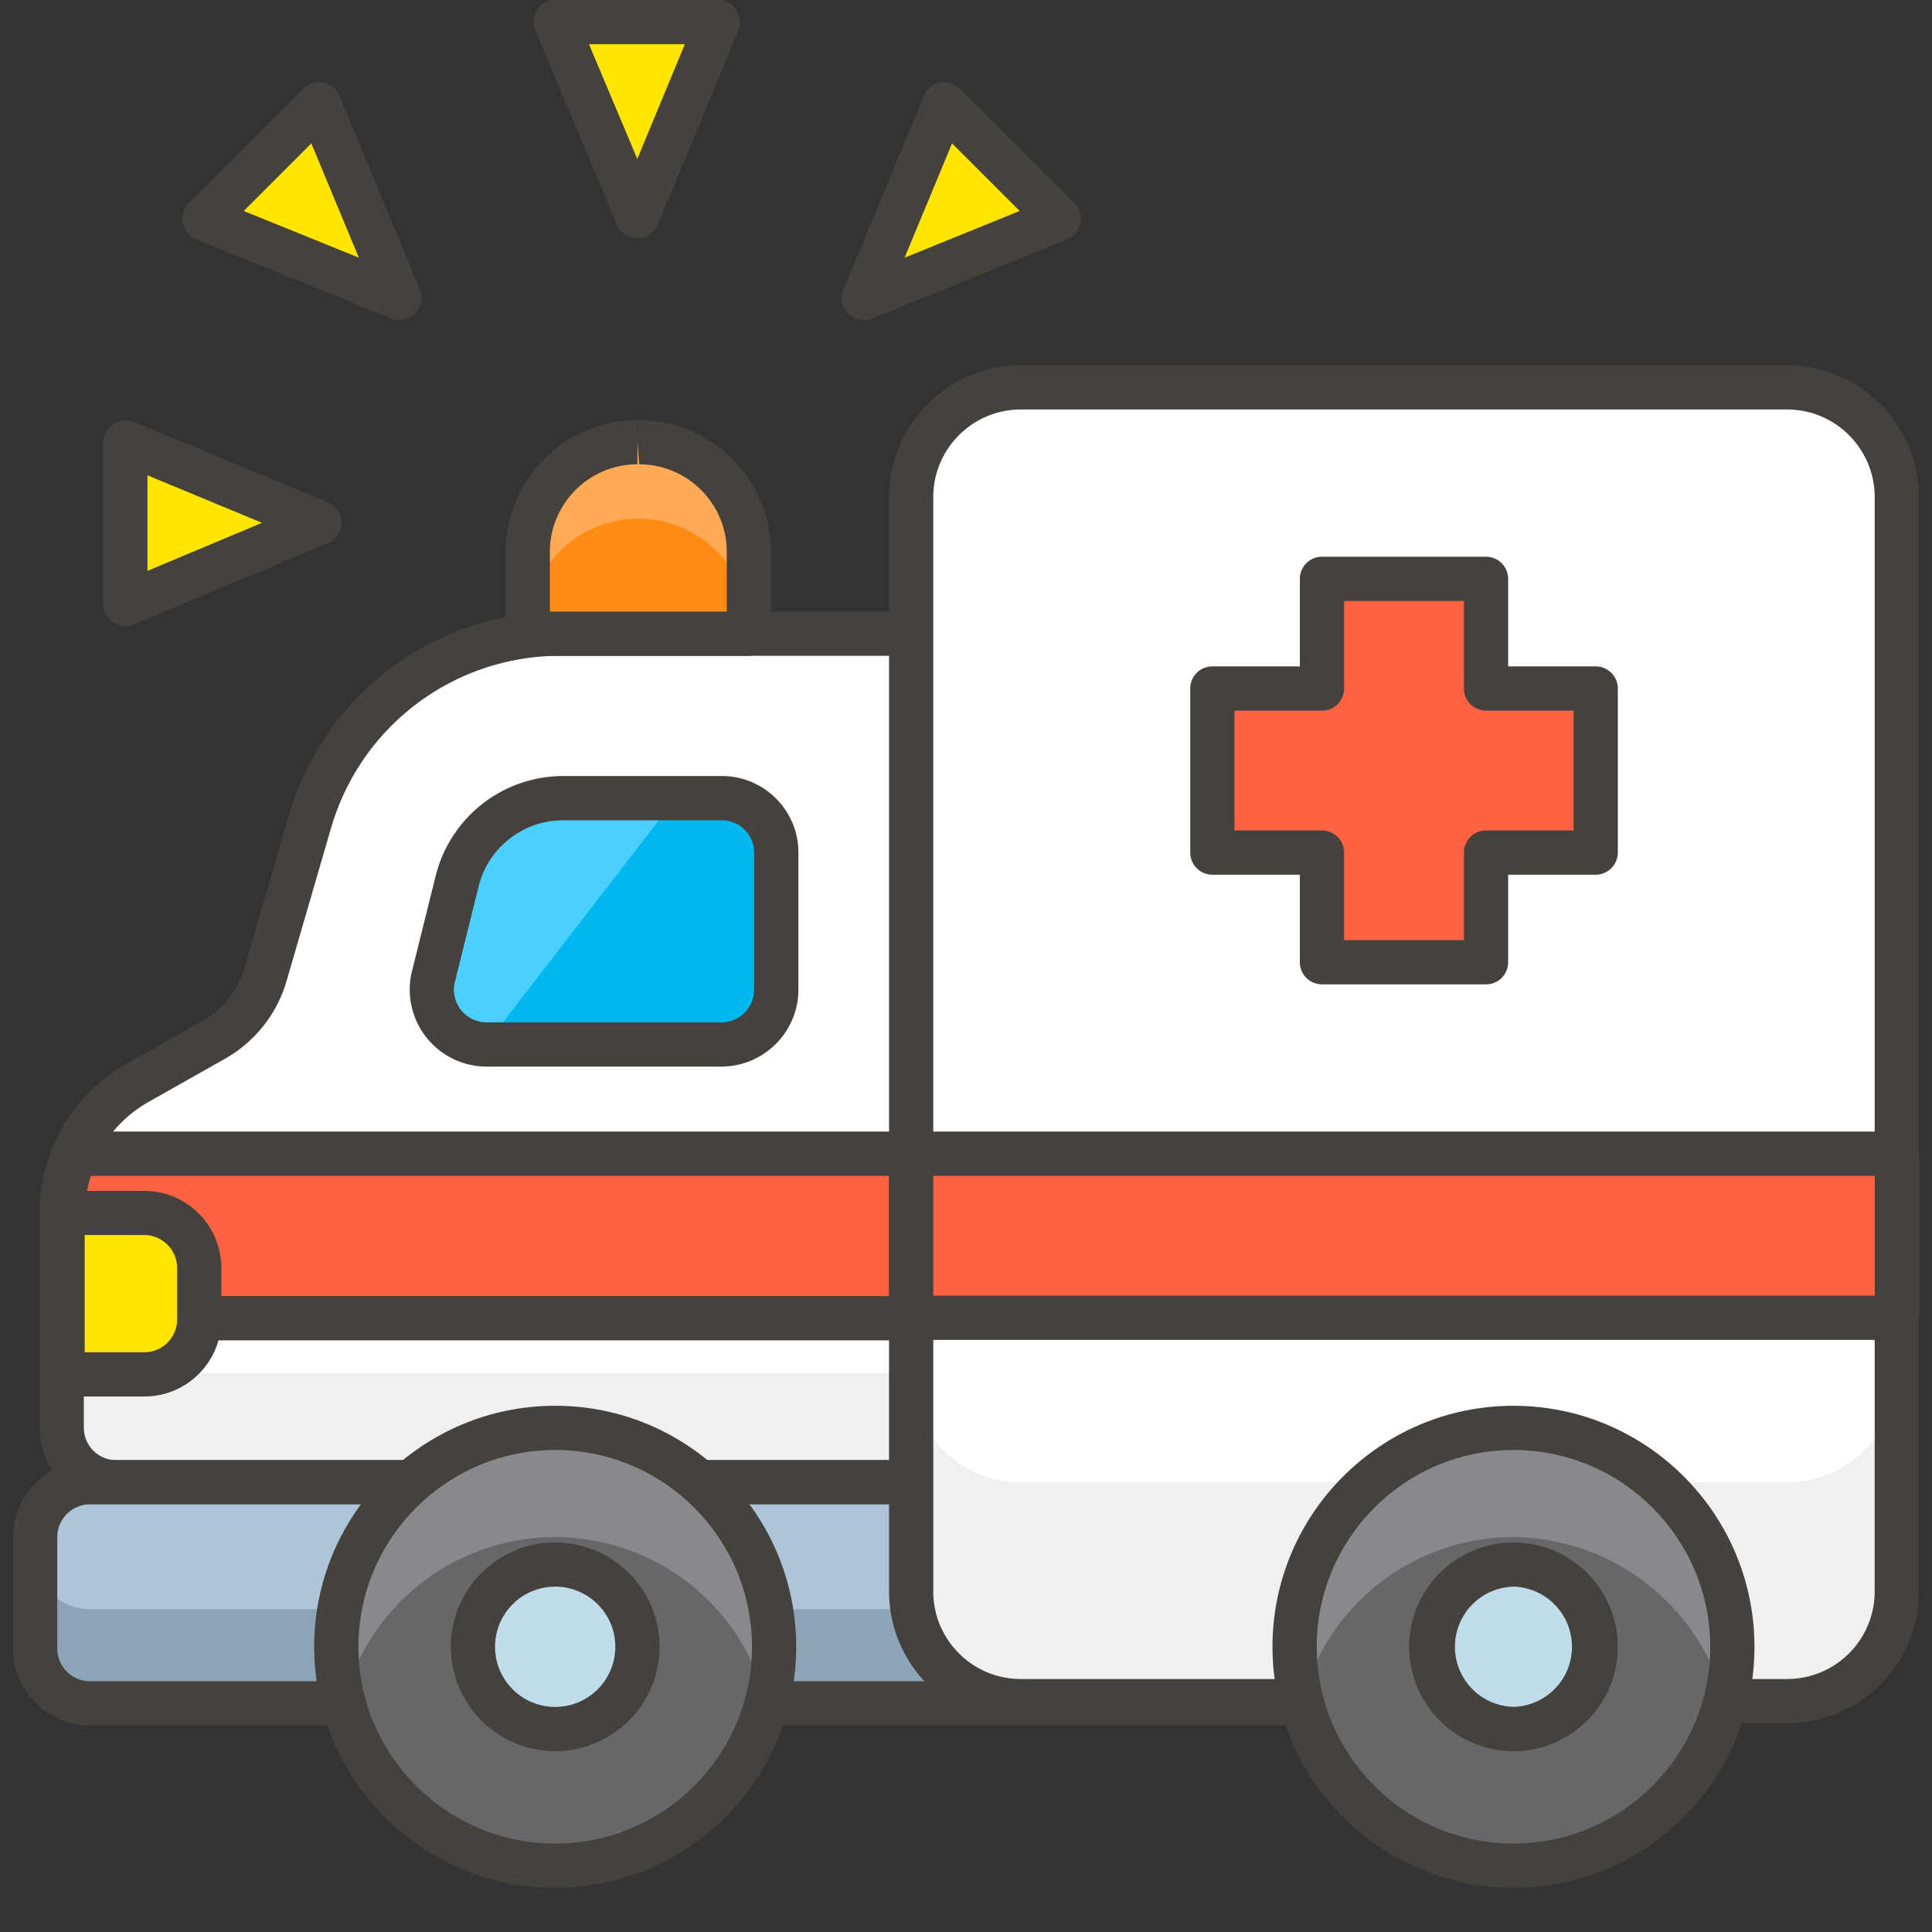 <svg xmlns="http://www.w3.org/2000/svg" viewBox="0 0 43.69 43.69" width="512" height="512"><rect x="0" y="0" width="43.69" height="43.69" fill="#333333" stroke="none"/><ellipse cx="22.325" cy="41.83" rx="19.81" ry="1.86" opacity=".15" fill="#45413c"/><path d="M7.005 18.59l-1 3.44a2.488 2.488 0 0 1-1.15 1.47l-1.77 1a3.369 3.369 0 0 0-1.69 2.92v4.87c0 .679.551 1.23 1.23 1.23h18.01V14.33h-8a5.871 5.871 0 0 0-5.63 4.26z" fill="#fff"/><path d="M1.415 29.81v2.48c0 .679.551 1.23 1.23 1.23h18.01v-2.47h-18a1.24 1.24 0 0 1-1.24-1.24z" fill="#f0f0f0"/><path d="M2.625 34.021a1.733 1.733 0 0 1-1.73-1.73v-4.87c0-1.381.744-2.666 1.941-3.354l1.773-1.002c.446-.257.772-.674.916-1.172l1-3.44a6.4 6.4 0 0 1 6.109-4.622h8.001a.5.5 0 0 1 .5.5V33.52a.5.5 0 0 1-.5.5H2.656l-.031.001zm10.01-19.191a5.394 5.394 0 0 0-5.149 3.897l-.001.002-1 3.44a2.975 2.975 0 0 1-1.38 1.764l-1.773 1.002a2.874 2.874 0 0 0-1.436 2.484v4.87c0 .396.318.72.713.73l.027-.001h17.5V14.83h-7.501zm-5.63 3.76h.01-.01z" fill="#45413c"/><path d="M2.035 33.52h31.57v5H2.035a1.24 1.24 0 0 1-1.24-1.24v-2.52c0-.685.555-1.24 1.24-1.24z" fill="#adc4d9"/><path d="M.795 35.15v2.09c0 .685.555 1.24 1.24 1.24h31.57v-2.09H2.035a1.24 1.24 0 0 1-1.24-1.24z" fill="#8ca4b8"/><path d="M33.605 39.02H2.035c-.959 0-1.74-.78-1.74-1.739V34.76c0-.96.781-1.74 1.74-1.74h31.569a.5.5 0 0 1 .5.5v5a.499.499 0 0 1-.499.5zm-31.57-5a.74.74 0 0 0-.74.74v2.521a.74.74 0 0 0 .74.739h31.069v-4H2.035z" fill="#45413c"/><path d="M23.085 8.76h17.33a2.48 2.48 0 0 1 2.48 2.48v24.75a2.48 2.48 0 0 1-2.48 2.48h-17.33a2.48 2.48 0 0 1-2.48-2.48V11.24a2.48 2.48 0 0 1 2.48-2.48z" fill="#fff"/><path d="M40.415 33.52h-17.33a2.48 2.48 0 0 1-2.48-2.47v5a2.48 2.48 0 0 0 2.48 2.48h17.33a2.48 2.48 0 0 0 2.48-2.48v-5a2.48 2.48 0 0 1-2.48 2.47z" fill="#f0f0f0"/><path d="M40.415 38.97h-17.33a2.983 2.983 0 0 1-2.98-2.979V11.24a2.983 2.983 0 0 1 2.98-2.98h17.33a2.983 2.983 0 0 1 2.979 2.98v24.75a2.982 2.982 0 0 1-2.979 2.98zM23.085 9.26c-1.092 0-1.98.889-1.98 1.98v24.75c0 1.092.888 1.979 1.98 1.979h17.33a1.98 1.98 0 0 0 1.979-1.979V11.24c0-1.092-.888-1.98-1.979-1.98h-17.33z" fill="#45413c"/><circle cx="12.555" cy="37.24" r="4.95" fill="#656769"/><path d="M12.555 34.76a4.93 4.93 0 0 1 4.77 3.72c.108-.405.165-.821.17-1.24a4.95 4.95 0 0 0-4.951-4.949 4.95 4.95 0 0 0-4.949 4.949c.004.42.064.837.18 1.24a4.93 4.93 0 0 1 4.78-3.72z" fill="#87898c"/><path d="M12.555 42.69c-3.005 0-5.45-2.445-5.45-5.45s2.445-5.45 5.45-5.45c3.005 0 5.45 2.445 5.45 5.45s-2.445 5.45-5.45 5.45zm0-9.9c-2.454 0-4.45 1.996-4.45 4.45s1.996 4.45 4.45 4.45 4.45-1.996 4.45-4.45-1.996-4.45-4.45-4.45z" fill="#45413c"/><circle cx="34.225" cy="37.24" r="4.95" fill="#656769"/><path d="M34.225 34.76a5 5 0 0 1 4.78 3.72c.108-.405.165-.821.17-1.24a4.95 4.95 0 0 0-4.951-4.949 4.95 4.95 0 0 0-4.949 4.949c.005.419.062.835.17 1.24a4.93 4.93 0 0 1 4.78-3.72z" fill="#87898c"/><path d="M34.225 42.69c-3.005 0-5.449-2.445-5.449-5.45s2.444-5.45 5.449-5.45 5.45 2.445 5.45 5.45-2.445 5.45-5.45 5.45zm0-9.9c-2.453 0-4.449 1.996-4.449 4.45s1.996 4.45 4.449 4.45c2.454 0 4.45-1.996 4.45-4.45s-1.996-4.45-4.45-4.45z" fill="#45413c"/><path d="M16.325 23.62h-5.32a1.24 1.24 0 0 1-1.21-1.51l.53-2.13a2.46 2.46 0 0 1 2.41-1.93h3.59c.679 0 1.23.551 1.23 1.23V22.38a1.24 1.24 0 0 1-1.23 1.24z" fill="#00b8f0"/><path d="M12.685 18.05a2.46 2.46 0 0 0-2.36 1.93l-.48 2.13a1.23 1.23 0 0 0 1.15 1.5l4.29-5.56h-2.6z" fill="#4acfff"/><path d="M16.325 24.12h-5.32a1.742 1.742 0 0 1-1.698-2.118l.533-2.143a2.975 2.975 0 0 1 2.888-2.31h3.597c.954 0 1.73.776 1.73 1.73v3.1c0 .951-.773 1.732-1.726 1.74l-.004.001zm-3.596-5.57c-.915 0-1.719.646-1.916 1.538l-.533 2.144a.74.74 0 0 0 .725.888h5.317a.742.742 0 0 0 .732-.74v-3.09a.732.732 0 0 0-.73-.74H12.729z" fill="#45413c"/><path d="M1.415 27.43v2.38h19.19v-3.72H1.715c-.19.422-.292.878-.3 1.34z" fill="#ff6242"/><path d="M20.605 30.31H1.415a.5.5 0 0 1-.5-.5v-2.38-.009c.009-.532.125-1.05.344-1.536a.5.5 0 0 1 .456-.295h18.89a.5.5 0 0 1 .5.5v3.72a.5.5 0 0 1-.5.5zm-18.69-1h18.19v-2.72H2.057a2.906 2.906 0 0 0-.142.845v1.875z" fill="#45413c"/><path fill="#ff6242" d="M20.605 26.09h22.29v3.71h-22.29z"/><path d="M42.895 30.3h-22.29a.5.5 0 0 1-.5-.5v-3.71a.5.5 0 0 1 .5-.5h22.29a.5.5 0 0 1 .5.5v3.71a.5.5 0 0 1-.5.5zm-21.79-1h21.29v-2.71h-21.29v2.71z" fill="#45413c"/><path d="M1.415 27.43h1.86a1.24 1.24 0 0 1 1.23 1.25v1.16a1.24 1.24 0 0 1-1.24 1.24h-1.85v-3.65z" fill="#ffe500"/><path d="M3.265 31.58h-1.85a.5.5 0 0 1-.5-.5v-3.65a.5.5 0 0 1 .5-.5h1.86a1.744 1.744 0 0 1 1.73 1.754v1.156c0 .96-.78 1.74-1.74 1.74zm-1.35-1h1.35a.74.74 0 0 0 .74-.74v-1.15a.745.745 0 0 0-.734-.761H1.915v2.651z" fill="#45413c"/><path fill="#ff6242" d="M36.085 15.57h-2.48v-2.48h-3.71v2.48h-2.48v3.71h2.48v2.48h3.71v-2.48h2.48z"/><path d="M33.605 22.26h-3.71a.5.5 0 0 1-.5-.5v-1.98h-1.979a.5.5 0 0 1-.5-.5v-3.71a.5.5 0 0 1 .5-.5h1.979v-1.98a.5.5 0 0 1 .5-.5h3.71a.5.5 0 0 1 .5.5v1.98h1.98a.5.5 0 0 1 .5.5v3.71a.5.5 0 0 1-.5.5h-1.98v1.98a.5.5 0 0 1-.5.5zm-3.21-1h2.71v-1.98a.5.5 0 0 1 .5-.5h1.98v-2.71h-1.98a.5.5 0 0 1-.5-.5v-1.98h-2.71v1.98a.5.5 0 0 1-.5.5h-1.979v2.71h1.979a.5.5 0 0 1 .5.5v1.98z" fill="#45413c"/><path d="M14.415 10a2.48 2.48 0 0 0-2.48 2.48v1.85h5v-1.85a2.48 2.48 0 0 0-2.48-2.48h-.04z" fill="#ff8a14"/><path d="M14.415 10a2.48 2.48 0 0 0-2.48 2.48v1.75a2.5 2.5 0 1 1 5 0v-1.75a2.48 2.48 0 0 0-2.48-2.48h-.04z" fill="#ffaa54"/><path d="M16.935 14.83h-5a.5.5 0 0 1-.5-.5v-1.85a2.984 2.984 0 0 1 2.98-2.98v1c-1.092 0-1.98.888-1.98 1.98v1.35h4v-1.35c0-1.092-.888-1.98-1.98-1.98l-.04-.5.011-.5c1.672 0 3.009 1.337 3.009 2.98v1.85a.5.5 0 0 1-.5.5z" fill="#45413c"/><circle cx="12.555" cy="37.24" r="1.86" fill="#c0dceb"/><path d="M12.555 39.6a2.363 2.363 0 0 1-2.36-2.359c0-1.302 1.059-2.36 2.36-2.36s2.36 1.059 2.36 2.36c0 1.3-1.059 2.359-2.36 2.359zm0-3.72a1.36 1.36 0 1 0 1.36 1.36c0-.75-.61-1.36-1.36-1.36z" fill="#45413c"/><g><circle cx="34.225" cy="37.24" r="1.86" fill="#c0dceb"/><path d="M34.225 39.6a2.362 2.362 0 0 1-2.359-2.359 2.362 2.362 0 0 1 2.359-2.36 2.362 2.362 0 0 1 2.36 2.36c0 1.3-1.058 2.359-2.36 2.359zm0-3.72a1.36 1.36 0 0 0 0 2.719 1.36 1.36 0 0 0 0-2.719z" fill="#45413c"/></g><g><path fill="#ffe500" d="M14.415 4.89L12.565.5h3.67z"/><path d="M14.415 5.39a.501.501 0 0 1-.461-.306l-1.85-4.39A.5.5 0 0 1 12.565 0h3.67a.5.5 0 0 1 .462.691l-1.82 4.39a.498.498 0 0 1-.46.309h-.002zM13.319 1l1.093 2.594L15.487 1h-2.168z" fill="#45413c"/></g><g><path fill="#ffe500" d="M9.035 6.74l-4.41-1.79 2.59-2.59z"/><path d="M9.035 7.24a.496.496 0 0 1-.188-.037l-4.41-1.79a.5.5 0 0 1-.165-.816l2.59-2.59a.5.5 0 0 1 .815.161l1.82 4.38a.5.5 0 0 1-.462.692zM5.512 4.771l2.603 1.056L7.04 3.242 5.512 4.771z" fill="#45413c"/></g><g><path fill="#ffe500" d="M7.225 11.82l-4.39 1.84V10z"/><path d="M2.835 14.16a.502.502 0 0 1-.5-.5V10a.5.5 0 0 1 .691-.462l4.39 1.82a.5.5 0 0 1 .002.923l-4.39 1.84a.493.493 0 0 1-.193.039zm.5-3.411v2.16l2.591-1.086-2.591-1.074z" fill="#45413c"/></g><g><path fill="#ffe500" d="M19.535 6.74l4.41-1.79-2.59-2.59z"/><path d="M19.535 7.24a.498.498 0 0 1-.462-.692l1.82-4.38a.499.499 0 0 1 .816-.161l2.59 2.59c.118.119.17.289.137.453a.497.497 0 0 1-.302.364l-4.411 1.79a.51.51 0 0 1-.188.036zm1.995-3.998l-1.074 2.585 2.603-1.056-1.529-1.529z" fill="#45413c"/></g></svg>